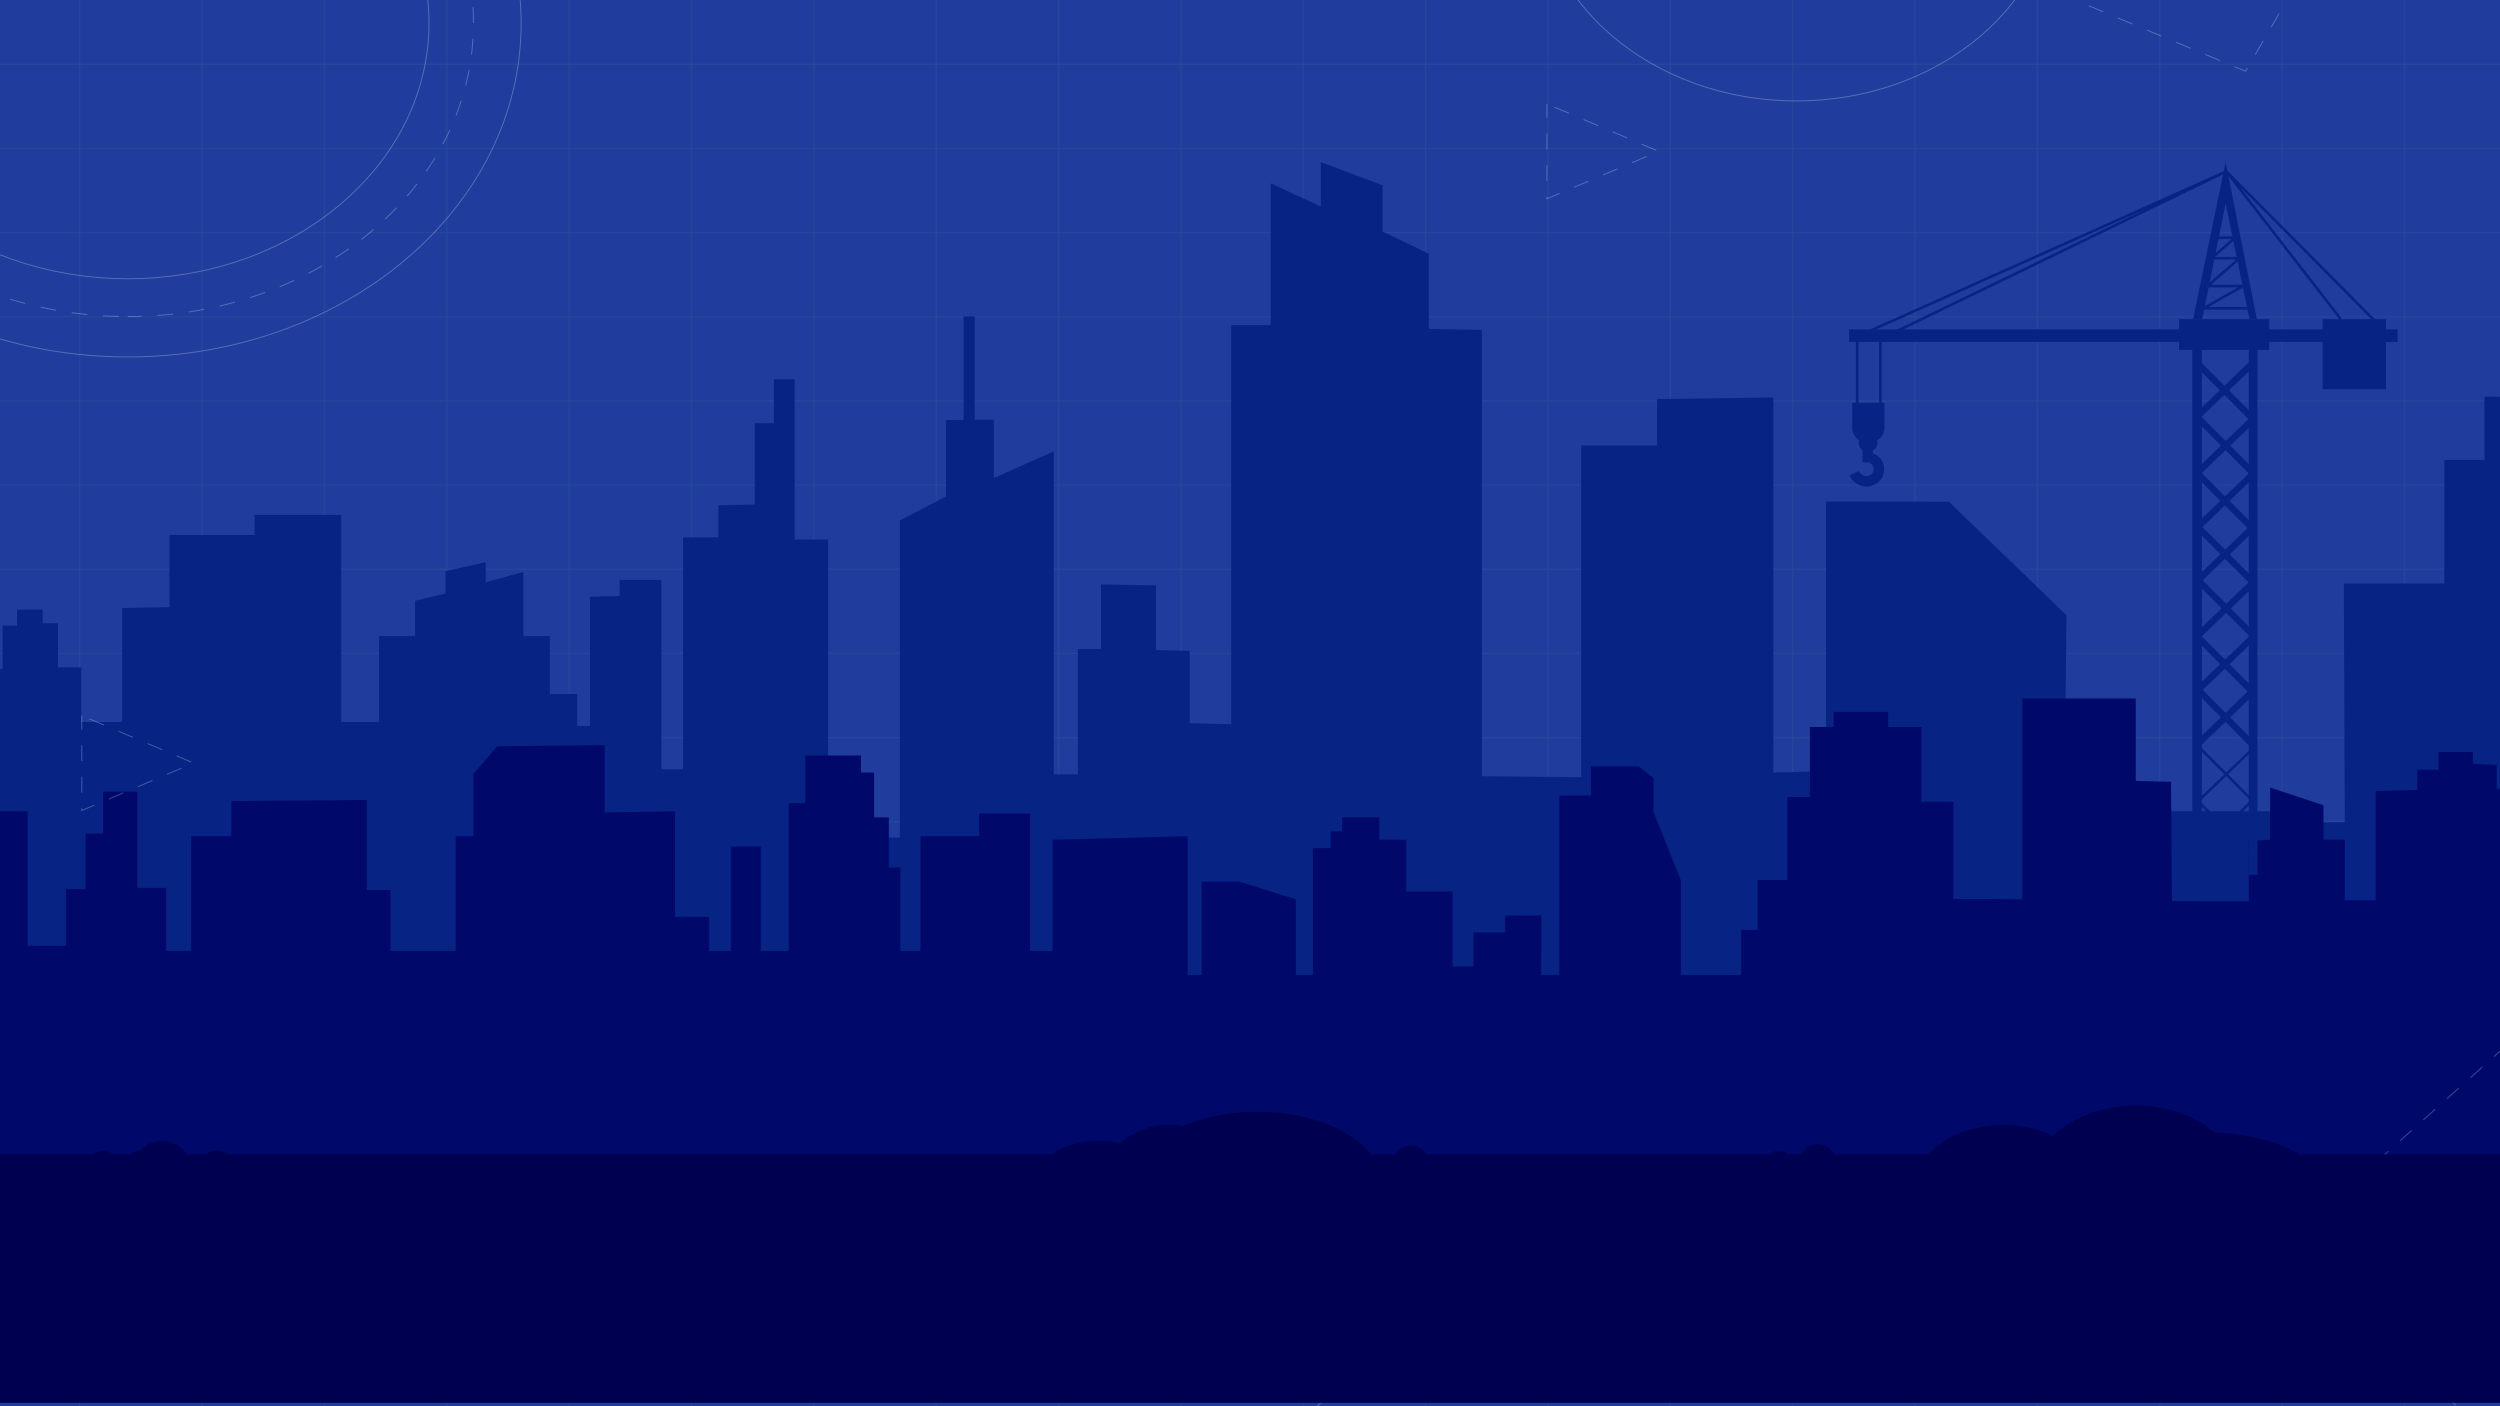 <svg id="Layer_1" data-name="Layer 1" xmlns="http://www.w3.org/2000/svg" width="1920" height="1080" viewBox="0 0 1920 1080"><defs><style>.cls-1{fill:#203c9c;}.cls-10,.cls-11,.cls-12,.cls-2,.cls-6,.cls-7,.cls-8{fill:none;stroke-miterlimit:10;}.cls-2{stroke:#23489b;}.cls-3{fill:#072384;}.cls-4{fill:#00096a;}.cls-5,.cls-6,.cls-7,.cls-8{opacity:0.5;}.cls-6,.cls-7,.cls-8{stroke:#fcffff;stroke-width:0.75px;isolation:isolate;}.cls-7{stroke-dashoffset:50px;stroke-dasharray:12.12;}.cls-8{stroke-dashoffset:1353px;stroke-dasharray:1353;}.cls-9{fill:#000051;}.cls-10,.cls-11,.cls-12{stroke:#072384;}.cls-10{stroke-width:5px;}.cls-11{stroke-width:2px;}.cls-12{stroke-width:8px;}</style></defs><path class="cls-1" d="M1940.66-144.57H-32.82V1212.89H1940.66Z"/><g id="grid"><rect class="cls-2" x="-32.82" y="-144.57" width="1973.48" height="1357.46"/><line class="cls-2" x1="-32.82" y1="1019" x2="1940.66" y2="1019"/><line class="cls-2" x1="-32.82" y1="954.36" x2="1940.66" y2="954.36"/><line class="cls-2" x1="-32.82" y1="889.73" x2="1940.66" y2="889.73"/><line class="cls-2" x1="-32.82" y1="825" x2="1940.66" y2="825"/><line class="cls-2" x1="-32.82" y1="760.37" x2="1940.66" y2="760.37"/><line class="cls-2" x1="-32.82" y1="695.74" x2="1940.66" y2="695.74"/><line class="cls-2" x1="-32.82" y1="631.11" x2="1940.66" y2="631.11"/><line class="cls-2" x1="-32.82" y1="566.48" x2="1940.66" y2="566.48"/><line class="cls-2" x1="-32.82" y1="501.84" x2="1940.66" y2="501.84"/><line class="cls-2" x1="-32.82" y1="437.21" x2="1940.66" y2="437.21"/><line class="cls-2" x1="-32.82" y1="372.58" x2="1940.66" y2="372.58"/><line class="cls-2" x1="-32.82" y1="307.95" x2="1940.66" y2="307.95"/><line class="cls-2" x1="-32.82" y1="243.32" x2="1940.66" y2="243.32"/><line class="cls-2" x1="-32.82" y1="178.59" x2="1940.66" y2="178.59"/><line class="cls-2" x1="-32.82" y1="113.96" x2="1940.66" y2="113.96"/><line class="cls-2" x1="-32.82" y1="49.32" x2="1940.66" y2="49.32"/><line class="cls-2" x1="1846.68" y1="-144.57" x2="1846.68" y2="1212.89"/><line class="cls-2" x1="1752.7" y1="-144.57" x2="1752.7" y2="1212.89"/><line class="cls-2" x1="1658.72" y1="-144.57" x2="1658.72" y2="1212.89"/><line class="cls-2" x1="1564.74" y1="-144.57" x2="1564.74" y2="1212.89"/><line class="cls-2" x1="1470.76" y1="-144.57" x2="1470.76" y2="1212.89"/><line class="cls-2" x1="1376.78" y1="-144.57" x2="1376.78" y2="1212.89"/><line class="cls-2" x1="1282.8" y1="-144.57" x2="1282.8" y2="1212.89"/><line class="cls-2" x1="1188.82" y1="-144.57" x2="1188.82" y2="1212.89"/><line class="cls-2" x1="1094.84" y1="-144.57" x2="1094.84" y2="1212.89"/><line class="cls-2" x1="1000.86" y1="-144.57" x2="1000.86" y2="1212.89"/><line class="cls-2" x1="906.99" y1="-144.57" x2="906.99" y2="1212.89"/><line class="cls-2" x1="813.01" y1="-144.57" x2="813.01" y2="1212.89"/><line class="cls-2" x1="719.03" y1="-144.57" x2="719.03" y2="1212.89"/><line class="cls-2" x1="625.05" y1="-144.57" x2="625.05" y2="1212.89"/><line class="cls-2" x1="531.07" y1="-144.57" x2="531.07" y2="1212.89"/><line class="cls-2" x1="437.09" y1="-144.57" x2="437.09" y2="1212.89"/><line class="cls-2" x1="343.11" y1="-144.57" x2="343.11" y2="1212.89"/><line class="cls-2" x1="249.13" y1="-144.57" x2="249.13" y2="1212.89"/><line class="cls-2" x1="155.15" y1="-144.57" x2="155.15" y2="1212.89"/><line class="cls-2" x1="61.17" y1="-144.57" x2="61.17" y2="1212.89"/></g><rect class="cls-3" x="1636.34" y="623.06" width="136.35" height="78.21"/><polygon class="cls-3" points="-354.72 554.48 -315.04 554.48 -315.04 424.8 -264.87 424.8 -264.87 406.82 -218.49 406.82 -218.49 448.47 -203.35 447.52 -203.35 554.48 -191.99 554.48 -191.99 513.78 -177.79 513.78 -177.79 331.1 -133.31 331.1 -133.31 291.35 -28.25 318.8 -28.25 540.28 -12.15 541.22 -12.15 513.78 2 513.78 2 480.5 13.09 480.5 13.09 468.17 32.81 468.17 32.81 478.65 44.52 478.65 44.52 512.54 62.39 512.54 62.39 554.48 93.82 554.48 93.82 466.94 130.18 466.32 130.18 410.86 195.51 410.86 195.51 395.45 262.06 395.45 262.06 554.48 291.03 554.48 291.03 488.51 318.76 488.51 318.76 461.39 342.18 455.85 342.18 438.59 372.99 431.81 372.99 447.22 401.96 439.21 401.96 488.51 422.3 488.51 422.3 533 443.25 533 443.25 557.53 453.11 557.53 453.11 458.31 475.91 457.69 475.91 445.37 507.96 445.37 507.96 590.81 524.6 590.81 524.6 412.71 551.71 412.71 551.71 388.06 579.66 387.44 579.66 325 594.35 325 594.35 291.35 610.27 291.35 610.27 414.37 635.98 414.37 635.98 643.31 691.07 643.31 691.07 399.68 726.57 381.32 726.57 322.56 740.03 322.56 740.03 242.98 748.55 242.98 748.55 322.35 763.26 322.35 763.26 367.12 809.31 346.65 809.31 594.69 827.82 594.69 827.82 498.44 845.59 498.44 845.59 448.83 887.8 449.57 887.8 499.18 913.71 499.92 913.71 555.45 945.55 556.19 945.55 249.66 975.91 249.66 975.91 140.81 1014.41 158.58 1014.41 124.53 1061.8 142.29 1061.8 177.84 1097.34 194.86 1097.34 252.62 1138.06 253.36 1138.06 596.17 1214.32 596.91 1214.32 342.18 1272.65 342.18 1272.65 306.47 1361.92 305.28 1361.92 593.34 1402.4 592.15 1402.4 385.15 1496.72 385.34 1587.06 472.5 1585.32 631.55 1691.06 631.55 1800.8 631.55 1800.05 448.08 1877.22 448.08 1877.22 693.47 1877.22 693.47 1877.22 353.17 1908.08 353.17 1908.08 304.55 1945.9 305.32 1945.9 693.47 1972.13 693.47 1972.13 259.02 2010.72 237.42 2010.72 203.46 2061.65 203.46 2061.65 237.42 2093.28 260.57 2093.28 693.47 2117.07 693.47 2117.07 772.56 -354.72 772.56 -354.72 554.48"/><polyline class="cls-4" points="1197.54 748.74 1197.54 610.94 1221.84 610.94 1221.84 588.54 1258.54 588.54 1269.97 597.59 1269.97 623.8 1290.94 676.22 1290.94 748.74 1337.17 748.74 1337.17 714.12 1349.92 714.12 1349.92 675.86 1372.69 675.86 1372.69 612.1 1390 612.1 1390 558.35 1408.22 558.35 1408.22 546.72 1450.13 546.72 1450.13 558.35 1475.63 558.35 1475.63 615.74 1500.23 615.74 1500.23 690.44 1526.65 690.44 1553.17 690.72 1553.16 536.49 1640.25 536.49 1640.25 599.7 1667.35 600.42 1668.09 691.96 1696.09 692.26 1727.06 692.26 1727.06 645.8 1743.46 644.89 1743.46 604.81 1784.45 618.47 1784.45 644.89 1800.85 644.89 1800.85 691.35 1824.53 691.35 1824.53 607.54 1856.42 606.63 1856.42 591.14 1872.82 591.14 1872.82 577.48 1899.23 577.48 1899.23 586.59 1917.45 587.5 1917.45 605.72 1963.91 608.45 1963.91 693.17 1986.69 693.17 1986.69 538.31 2098.74 536.49 2098.74 693.17 2119.43 693.17 2119.43 918.18 -352.36 918.18 -352.36 726.36 -327.43 701.74 -305.99 701.74 -305.99 652.5 -287.72 652.5 -287.72 592.14 -203.53 619.14 -203.53 652.5 -174.15 652.5 -174.15 726.36 -148.73 726.36 -148.73 554.02 -12.93 554.02 -12.93 623.11 21.23 623.11 21.23 726.36 50.61 726.36 50.61 682.68 65.7 682.68 65.7 640.19 79.2 640.19 79.2 608.02 105.41 608.02 105.41 681.88 127.65 681.88 127.65 730.33 146.71 730.33 146.71 642.17 177.68 642.17 177.68 615.17 281.72 614.38 281.72 683.47 299.99 683.47 299.99 730.33 350.02 730.33 350.02 642.17 363.52 642.17 363.52 594.52 381.79 573.08 464.39 572.28 464.39 623.91 518.39 623.11 518.39 704.12 544.6 704.12 544.6 730.33 561.28 730.33 561.28 650.12 584.31 650.12 584.31 730.33 605.75 730.33 605.75 616.76 618.46 616.76 618.46 580.23 661.24 580.27 661.24 593.32 671.32 593.32 671.32 627.73 682.59 627.73 682.59 666.29 691.49 666.29 691.49 730.33 706.91 730.33 706.91 642.17 752 642.17 752 624.76 791.14 624.76 791.14 730.33 808.35 730.33 808.35 644.93 912.16 642.17 912.16 748.74 922.83 748.74 922.83 676.96 951.31 676.96 995.2 690.61 995.2 748.74 1008.25 748.74 1008.25 651.38 1021.9 651.38 1021.9 638.41 1030.79 638.41 1030.79 627.73 1059.27 627.73 1059.27 644.93 1080.03 644.93 1080.03 684.68 1115.62 684.68 1115.62 742.22 1131.64 742.22 1131.64 716.12 1155.96 716.12 1155.96 703.07 1183.84 703.07 1183.58 748.74"/><g class="cls-5"><path class="cls-6" d="M2085.75,1175.94,1864.9,998.7"/><path class="cls-6" d="M1858.55,993.71l-6.66-5.31,6.24-5.62"/><path class="cls-6" d="M1870.1,972.06l208.15-186.71"/></g><g id="circles" class="cls-5"><path class="cls-6" d="M1379.59,77.53c110.32,0,199.62-75.87,199.62-169.44s-89.4-169.43-199.62-169.43S1180-185.47,1180-91.91,1269.38,77.53,1379.59,77.53Z"/><path class="cls-6" d="M261.72,156.63c90.34-76.71,90.34-201,0-277.57s-236.88-76.71-327.21,0-90.34,201,0,277.57S171.38,233.33,261.72,156.63Z"/><path class="cls-6" d="M98.11,274.13c166.83,0,302.13-114.69,302.13-256.24S264.94-238.44,98.11-238.44-204-123.65-204,17.89-68.72,274.13,98.11,274.13Z"/></g><g id="dotted" class="cls-5"><path id="dotted1" class="cls-7" d="M2092.72,1244.94,1744.07,965.08l327.63-293.9"/><path id="dottedcircle" class="cls-7" d="M98.11,243.11c146.64,0,265.5-100.85,265.5-225.22S244.75-207.43,98.11-207.43-167.38-106.58-167.38,17.89-48.53,243.11,98.11,243.11Z"/><path id="dotted2" class="cls-7" d="M1188,79.82v72.85l85.86-36.43Z"/><path id="dotted3" class="cls-7" d="M62.83,549.62v72.85L148.69,586Z"/><path id="dotted5" class="cls-7" d="M1494.81,1307.6,1119,988.71l-272.26,231"/><path id="dotted6" class="cls-7" d="M1247.63-144.36l477,199.1,170-293.18"/></g><g class="cls-5"><path class="cls-8" d="M1618.86,255.6V373.73"/><path class="cls-8" d="M1607.21,255.39h23.52"/><path class="cls-8" d="M1607.21,373.42h23.52"/></g><g class="cls-5"><path class="cls-8" d="M38.89,527.14V645.36"/><path class="cls-8" d="M27.13,526.93H50.65"/><path class="cls-8" d="M27.13,645H50.65"/></g><g class="cls-5"><path class="cls-8" d="M1538.83,898.48v256.23"/><path class="cls-8" d="M1527.07,898.06h23.52"/></g><rect class="cls-9" y="886.51" width="1920.44" height="190.9"/><ellipse class="cls-9" cx="1538.45" cy="911.05" rx="67.69" ry="47.01"/><ellipse class="cls-9" cx="1695.17" cy="916.26" rx="92.34" ry="46.47"/><ellipse class="cls-9" cx="1640.25" cy="905.53" rx="78.23" ry="56.52"/><ellipse class="cls-9" cx="1395.96" cy="888.59" rx="12.45" ry="9.89"/><ellipse class="cls-9" cx="1083.86" cy="889.73" rx="12.45" ry="9.89"/><ellipse class="cls-9" cx="1366.15" cy="888.96" rx="7.44" ry="5.27"/><ellipse class="cls-9" cx="1083.86" cy="889.73" rx="7.44" ry="5.27"/><ellipse class="cls-9" cx="844.19" cy="899.16" rx="43.74" ry="22.88"/><ellipse class="cls-9" cx="898.05" cy="907.97" rx="51.32" ry="44.15"/><ellipse class="cls-9" cx="965.47" cy="910.8" rx="96.81" ry="57.06"/><ellipse class="cls-9" cx="79.29" cy="894.62" rx="12.21" ry="10.67"/><ellipse class="cls-9" cx="124.4" cy="895.04" rx="21.23" ry="18.75"/><ellipse class="cls-9" cx="166.84" cy="893.13" rx="11.69" ry="9.51"/><ellipse class="cls-9" cx="109.27" cy="890.5" rx="11.94" ry="6.88"/><rect class="cls-3" x="1683.68" y="265.59" width="7.38" height="413.81"/><rect class="cls-3" x="1727.01" y="265.59" width="6.72" height="406.35"/><line class="cls-10" x1="1688.09" y1="279.48" x2="1730.46" y2="321.93"/><line class="cls-10" x1="1729.43" y1="279.48" x2="1686.18" y2="321.03"/><line class="cls-10" x1="1689.05" y1="321.93" x2="1731.42" y2="364.38"/><line class="cls-10" x1="1730.39" y1="321.93" x2="1687.13" y2="363.48"/><line class="cls-10" x1="1688.53" y1="364.38" x2="1730.9" y2="406.82"/><line class="cls-10" x1="1729.87" y1="364.38" x2="1686.62" y2="405.92"/><line class="cls-10" x1="1688.6" y1="405.39" x2="1730.97" y2="447.84"/><line class="cls-10" x1="1729.94" y1="405.39" x2="1686.69" y2="446.94"/><line class="cls-10" x1="1689.49" y1="446.94" x2="1731.86" y2="489.38"/><line class="cls-10" x1="1730.83" y1="446.94" x2="1687.58" y2="488.48"/><line class="cls-10" x1="1688.5" y1="489.79" x2="1730.87" y2="532.23"/><line class="cls-10" x1="1729.83" y1="489.79" x2="1686.58" y2="531.33"/><line class="cls-10" x1="1688.98" y1="530.64" x2="1731.35" y2="573.09"/><line class="cls-10" x1="1730.31" y1="530.64" x2="1687.06" y2="572.18"/><line class="cls-11" x1="1689.45" y1="574.4" x2="1731.82" y2="616.84"/><line class="cls-11" x1="1730.79" y1="574.4" x2="1687.54" y2="615.94"/><line class="cls-11" x1="1687.98" y1="615.24" x2="1730.35" y2="657.69"/><line class="cls-11" x1="1729.32" y1="615.24" x2="1686.06" y2="656.79"/><rect class="cls-3" x="1420.07" y="253" width="421.31" height="9.59"/><rect class="cls-3" x="1783.84" y="245.15" width="48.64" height="53.74"/><polygon class="cls-3" points="1742.73 268.75 1673.5 268.75 1673.5 245.15 1684.3 245.15 1742.73 245.15 1742.73 268.75"/><polygon class="cls-3" points="1709.28 124.53 1684.3 245.15 1691.29 245.15 1709.28 156.35 1727.62 245.15 1733.26 245.15 1709.28 124.53"/><polyline class="cls-11" points="1426.3 310.84 1426.3 258.44 1444.13 258.44 1444.13 310.84"/><polyline class="cls-11" points="1429.81 256.95 1709.81 131.64 1451.36 256.95"/><polyline class="cls-11" points="1797.76 245.15 1709.81 131.64 1825.51 248.09"/><polyline class="cls-11" points="1703.52 182.55 1716.56 182.55 1698.41 198.32 1719.98 198.32 1695.38 219.7 1722.63 219.7 1692.23 236.79 1727.72 236.79"/><path class="cls-3" d="M1422.52,309.34h24.76v19A11.69,11.69,0,0,1,1435.59,340h-1.37a11.69,11.69,0,0,1-11.69-11.69v-19Z"/><path class="cls-3" d="M1442,340.43c0,3.45-3.26,6.24-7.28,6.24a8.15,8.15,0,0,1-2.25-.31,6.41,6.41,0,0,1-5-5.93c0-3.44,3.25-6.23,7.27-6.23S1442,337,1442,340.43Z"/><rect class="cls-3" x="1430.36" y="344.93" width="7.89" height="10.17"/><path class="cls-12" d="M1424,363.41a10.77,10.77,0,0,0,5.58,5.42,9.93,9.93,0,0,0,10.46-1.65,9.55,9.55,0,0,0,1.65-11.63,9.25,9.25,0,0,0-4.72-3.7"/></svg>